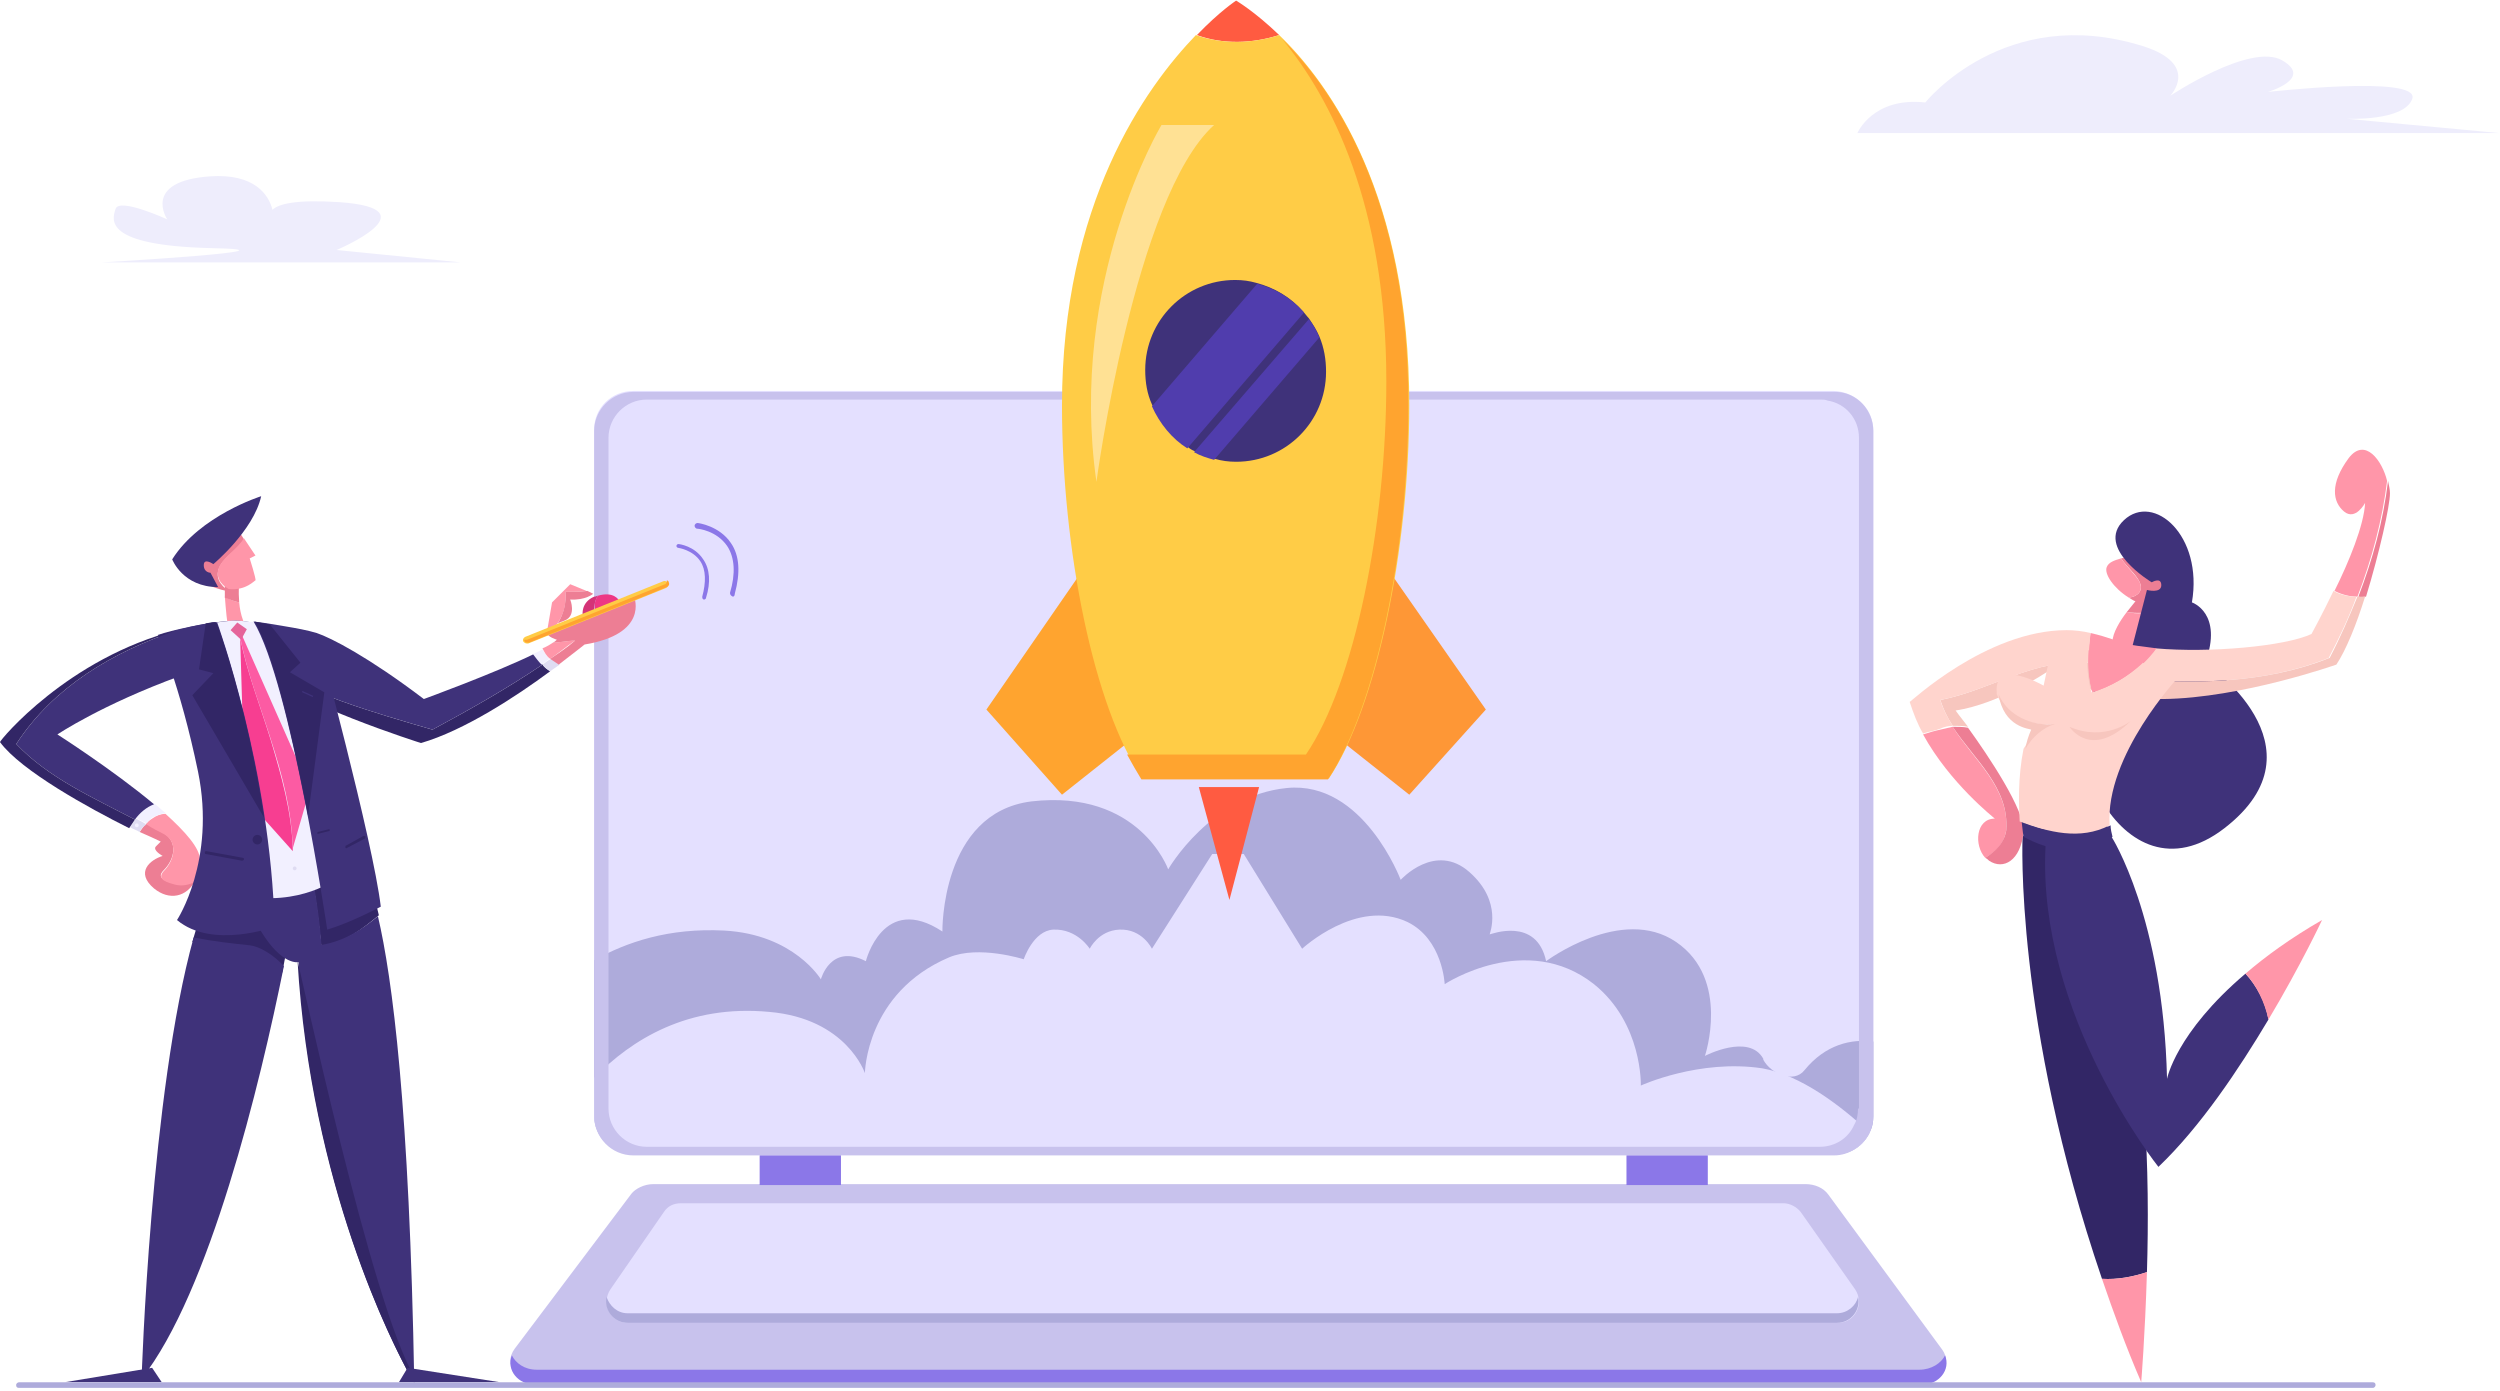 <svg width="568" height="316" viewBox="0 0 568 316" fill="none" xmlns="http://www.w3.org/2000/svg">
<path d="M425.617 97.738V253.595C425.617 254.899 425.4 256.204 424.748 257.29C423.443 260.334 420.4 262.29 416.705 262.29H143.902C139.119 262.29 134.989 258.377 134.989 253.378V97.521C134.989 92.739 138.902 88.826 143.902 88.826H416.705C421.705 89.043 425.617 92.956 425.617 97.738Z" fill="#E4E0FF"/>
<path d="M425.617 236.64V253.595C425.617 254.899 425.4 256.203 424.748 257.29C423.443 260.333 420.4 262.29 416.705 262.29H143.902C139.119 262.29 134.989 258.377 134.989 253.377V218.163C142.38 214.033 151.944 210.772 164.552 211.424C180.42 212.294 186.507 222.51 186.507 222.51C186.507 222.51 188.68 214.25 196.723 218.38C196.723 218.38 200.636 202.73 214.113 211.642C214.113 211.642 213.678 184.688 234.329 182.079C258.892 179.253 265.413 197.513 265.413 197.513C265.413 197.513 274.978 180.775 292.367 179.036C309.757 177.297 318.235 199.904 318.235 199.904C318.235 199.904 326.06 191.209 333.886 198.165C341.494 204.903 338.451 212.077 338.451 212.294C338.668 212.294 349.102 208.164 351.276 218.38C351.276 218.38 368.448 205.555 380.838 214.033C393.229 222.51 387.36 239.9 387.36 239.9C387.36 239.9 397.359 234.683 400.619 240.552V240.77C402.358 244.03 407.575 246.204 409.966 243.161C414.749 237.292 420.618 235.988 425.617 236.64Z" fill="#AEABDB"/>
<path d="M424.748 257.291C423.444 260.334 420.4 262.29 416.705 262.29H143.902C139.119 262.29 134.989 258.378 134.989 253.378V244.9C143.467 236.206 156.292 228.163 174.769 229.902C192.376 231.423 196.506 243.814 196.506 243.814C196.506 243.814 196.723 225.554 215.635 217.511C222.373 214.686 232.59 217.946 232.59 217.946C232.59 217.946 234.764 211.425 239.328 211.208C244.763 210.99 247.589 215.555 247.589 215.555C247.589 215.555 249.545 211.425 254.327 211.208C259.544 210.99 261.718 215.555 261.718 215.555L275.412 194.035H282.586L295.845 215.555C295.845 215.555 308.236 204.034 319.757 209.469C327.799 213.381 328.234 223.598 328.234 223.598C328.234 223.598 346.711 211.425 362.144 223.598C373.23 232.51 372.796 246.639 372.796 246.639C372.796 246.639 386.055 240.553 400.402 242.727C409.097 244.248 418.227 251.204 424.748 257.291Z" fill="#E4E0FF"/>
<path d="M417.357 89.045C417.14 89.045 416.922 89.045 416.705 89.045H143.902C139.119 89.045 134.989 92.958 134.989 97.957V253.596C134.989 258.379 138.902 262.509 143.902 262.509H416.705C420.183 262.509 423.226 260.335 424.748 257.509C425.182 256.422 425.617 255.118 425.617 253.814V97.957C425.617 93.175 421.922 89.262 417.357 89.045ZM422.139 251.857C422.139 253.162 421.922 254.466 421.27 255.553C419.966 258.596 416.922 260.552 413.444 260.552H146.945C142.163 260.552 138.25 256.64 138.25 251.857V99.479C138.25 94.697 142.163 90.784 146.945 90.784H413.662C414.096 90.784 414.749 90.784 415.183 91.001C419.313 91.653 422.357 95.131 422.357 99.479V251.857H422.139Z" fill="#C8C2ED"/>
<path d="M148.466 269.028H410.183C412.357 269.028 414.313 269.898 415.4 271.419L441.268 306.634C443.659 309.894 440.833 314.242 436.051 314.242H121.946C117.164 314.242 114.338 309.894 116.947 306.416L143.466 271.202C144.336 270.115 146.292 269.028 148.466 269.028Z" fill="#C8C2ED"/>
<path d="M154.77 273.377H405.184C406.706 273.377 408.227 274.246 409.097 275.333L421.487 292.941C423.661 296.201 421.487 300.549 417.574 300.549H142.597C138.685 300.549 136.511 296.201 138.685 292.941L150.857 275.333C151.727 274.029 153.031 273.377 154.77 273.377Z" fill="#E4E0FF"/>
<path d="M417.357 298.375H142.597C140.206 298.375 138.467 296.636 137.815 294.68C137.163 297.506 139.337 300.549 142.597 300.549H417.357C420.617 300.549 422.791 297.506 422.139 294.68C421.704 296.636 419.748 298.375 417.357 298.375Z" fill="#AEABDB"/>
<path d="M191.07 262.509H172.594V269.247H191.07V262.509Z" fill="#8B77E8"/>
<path d="M388.012 262.509H369.535V269.247H388.012V262.509Z" fill="#8B77E8"/>
<path d="M436.051 311.199H121.947C119.121 311.199 117.164 309.677 116.295 307.938C114.991 311.199 117.599 314.677 121.947 314.677H436.268C440.616 314.677 443.224 311.199 441.92 307.938C441.05 309.677 438.877 311.199 436.051 311.199Z" fill="#8B77E8"/>
<path d="M123.251 150.995C115.208 156.429 106.73 161.211 98.253 165.776C84.775 161.864 70.429 157.733 58.256 150.343C58.473 150.995 58.908 151.647 59.56 152.299C66.081 159.472 95.644 168.819 95.644 168.819C105.426 165.994 117.381 158.168 124.989 152.517C124.337 152.082 123.685 151.647 123.251 150.995Z" fill="#322666"/>
<path d="M123.251 150.995C122.599 150.125 121.947 149.473 121.295 148.604C112.383 152.951 96.297 158.82 96.297 158.82C83.689 149.256 75.212 144.908 71.951 143.821C71.951 143.821 56.518 145.126 58.257 150.342C70.43 157.733 84.776 161.863 98.254 165.776C106.731 161.211 115.209 156.429 123.251 150.995Z" fill="#3F327A"/>
<path d="M123.251 147.517C122.599 147.951 121.947 148.169 121.077 148.603C121.729 149.473 122.381 150.342 123.033 150.995C123.686 150.56 124.338 150.125 124.772 149.69C124.338 149.038 123.686 148.386 123.251 147.517Z" fill="#F2F0FF"/>
<path d="M123.251 150.995C123.686 151.647 124.338 152.082 124.99 152.516C125.642 152.082 126.512 151.429 127.164 150.995C126.512 150.56 125.859 150.125 125.207 149.69C124.338 150.125 123.903 150.56 123.251 150.995Z" fill="#DFDCF2"/>
<path d="M125.642 145.995C124.99 146.43 124.338 146.865 123.251 147.3C123.686 148.169 124.12 149.039 124.99 149.691C126.946 148.386 128.685 146.865 130.642 145.561C128.903 145.561 127.164 145.995 125.642 145.995Z" fill="#FF96A9"/>
<path d="M144.12 135.779L124.339 143.822C124.339 144.692 126.513 145.344 126.513 145.344C126.295 145.561 126.078 145.778 125.643 145.996C127.382 145.996 128.904 145.561 130.643 145.561C128.904 147.083 126.947 148.387 124.991 149.691C125.643 150.126 126.295 150.561 126.947 150.995C130.643 148.17 132.816 146.431 132.816 146.431C147.38 144.04 144.12 135.779 144.12 135.779Z" fill="#ED7E94"/>
<path d="M54.344 136.866C54.561 139.474 55.43 142.517 57.387 144.474C61.3 148.386 53.039 149.256 52.17 144.474C51.518 141.431 51.3 138.17 51.083 135.562C52.17 136.214 53.257 136.648 54.344 136.866Z" fill="#FF96A9"/>
<path d="M51.083 132.736C51.083 130.78 54.344 132.084 54.344 132.084C54.344 132.084 54.126 134.258 54.344 136.866C53.257 136.649 52.17 136.214 51.083 135.779C51.083 134.475 51.083 133.388 51.083 132.736Z" fill="#ED7E94"/>
<path d="M43.908 125.128C43.908 125.128 44.56 121.215 54.342 120.78L55.429 122.519C54.125 124.91 51.299 126.215 49.995 128.606C48.691 130.997 49.995 132.953 51.951 134.257C50.864 134.257 49.777 133.823 48.473 133.388C42.387 130.562 43.908 125.128 43.908 125.128Z" fill="#ED7E94"/>
<path d="M49.995 128.389C51.299 126.215 53.907 124.694 55.429 122.303L58.038 126.215L56.733 126.868C56.733 126.868 58.255 131.65 58.038 131.867C57.82 131.867 55.864 134.258 51.951 133.823C49.995 132.737 48.691 130.78 49.995 128.389Z" fill="#FF96A9"/>
<path d="M48.473 128.171C48.473 128.171 57.603 120.563 59.342 112.737C59.342 112.737 45.43 117.085 39.126 127.084C39.126 127.084 41.517 133.388 49.56 133.388L47.821 130.127C47.821 130.127 46.299 130.127 46.299 128.388C46.299 126.649 48.473 128.171 48.473 128.171Z" fill="#3F327A"/>
<path d="M37.171 197.73C35.214 199.687 38.258 200.339 39.779 200.774C41.518 200.991 43.04 200.774 44.344 200.121C42.388 203.817 38.475 204.686 34.997 201.861C30.649 198.165 34.127 195.339 36.953 194.47C36.953 194.47 34.562 193.166 35.432 192.296C36.519 191.209 36.519 191.209 36.519 191.209C36.519 191.209 34.78 190.34 31.736 189.035C32.171 188.383 32.606 187.731 33.258 187.079C34.562 187.731 35.866 188.383 37.171 189.253C40.431 191.209 39.779 195.122 37.171 197.73Z" fill="#ED7E94"/>
<path d="M34.562 185.993C35.431 185.341 36.518 184.906 37.605 184.906C42.17 189.036 45.431 192.732 45.431 195.34C45.431 197.297 44.996 199.036 44.344 200.34C43.04 200.992 41.518 201.427 39.779 200.992C38.257 200.557 35.431 199.905 37.17 197.949C39.779 195.34 40.431 191.21 37.17 189.471C35.866 188.819 34.562 188.167 33.258 187.297C33.475 186.645 33.91 186.428 34.562 185.993Z" fill="#FF96A9"/>
<path d="M34.997 182.515C35.867 183.167 36.736 184.036 37.606 184.688C36.519 184.906 35.432 185.34 34.562 185.775C34.128 186.21 33.693 186.645 33.258 187.079C32.389 186.645 31.519 186.21 30.867 185.775C31.737 184.471 33.258 183.167 34.997 182.515Z" fill="#F2F0FF"/>
<path d="M31.737 189.036C31.085 188.602 30.216 188.384 29.564 187.95C29.998 187.297 30.433 186.645 30.868 185.993C31.737 186.428 32.607 186.863 33.259 187.297C32.607 187.732 31.955 188.384 31.737 189.036Z" fill="#DFDCF2"/>
<path d="M54.125 151.213C55.647 151.213 57.386 151.43 58.907 151.43C58.907 151.213 58.907 150.996 58.69 150.778C57.386 150.996 55.647 150.996 54.125 151.213Z" fill="#7860DC"/>
<path d="M53.475 140.996C48.693 141.213 44.345 142.083 40.215 143.17C25.651 148.169 12.174 155.995 3.696 169.037C10.87 176.645 21.086 181.21 30.651 186.21C31.737 184.688 33.259 183.384 34.998 182.732C25.651 174.906 13.043 166.863 13.043 166.863C13.043 166.863 23.043 160.125 40.867 153.604C44.997 152.082 49.562 151.43 54.127 151.43C55.648 151.213 57.387 150.995 58.909 150.995C58.257 147.735 57.822 144.691 57.387 141.431C54.779 140.996 53.475 140.996 53.475 140.996Z" fill="#3F327A"/>
<path d="M56.734 215.556C52.604 215.121 48.039 214.903 43.691 214.034C44.778 210.121 46.083 206.426 47.387 203.383C60.212 172.733 67.82 200.557 67.82 200.557C67.82 200.557 66.516 208.817 64.124 220.99C61.516 218.381 58.907 215.99 56.734 215.556Z" fill="#322666"/>
<path d="M44 212.999C48.348 213.869 52.604 214.338 56.734 214.772C58.908 214.99 62.109 216.891 64.5 219.499C59.066 246.453 47.604 293.679 32.171 313.242C32.171 313.025 34.219 248.213 44 212.999Z" fill="#3F327A"/>
<path d="M68.907 188.384C74.776 189.905 81.297 195.774 81.297 195.774C81.297 195.774 83.471 196.861 86.08 207.947C82.384 210.991 78.217 214.348 73 215C72.13 206.087 70.646 196.861 68.907 188.384Z" fill="#322666"/>
<path d="M63.691 188.601C65.212 187.731 66.951 187.949 68.908 188.383C70.647 197.078 72.386 205.556 73.038 214.685C78.255 213.816 82.167 211.208 85.863 208.164C89.123 222.076 93.036 251.639 94.123 314.242C94.123 314.242 71.081 275.767 67.821 218.598C67.821 218.598 64.125 219.468 59.343 211.642C54.778 203.382 57.387 191.644 63.691 188.601Z" fill="#3F327A"/>
<path d="M62.603 142.083C62.603 142.083 75.646 189.688 76.733 199.469C76.733 199.469 68.255 206.208 54.56 203.382C54.56 203.382 53.691 151.43 47.17 141.648C47.822 141.648 51.952 140.996 53.256 140.996C54.995 140.996 60.647 141.648 62.603 142.083Z" fill="#F2F0FF"/>
<path d="M54.56 144.692V143.388L70.429 179.254L66.516 192.731C66.299 184.254 64.125 175.994 61.517 167.951C59.125 160.343 56.082 152.735 54.56 144.692Z" fill="#FC5BA3"/>
<path d="M61.517 168.167C63.908 176.21 66.299 184.47 66.516 192.948V193.382L55.647 181.21L54.56 144.908C56.082 152.734 59.125 160.342 61.517 168.167Z" fill="#F73E91"/>
<path d="M71.95 143.822C71.95 143.822 84.775 191.21 86.514 205.991C86.514 205.991 79.558 209.686 74.341 211.208C74.341 211.208 66.081 155.126 57.603 141.214C59.777 141.431 62.168 141.866 64.777 142.301C67.385 142.735 69.776 143.17 71.95 143.822Z" fill="#3F327A"/>
<path d="M49.343 141.431C49.343 141.431 61.516 174.906 62.386 210.555C62.386 210.555 48.257 215.772 40.214 209.034C40.214 209.034 49.126 195.557 44.996 175.341C40.866 155.343 35.866 144.257 35.866 144.257C38.909 143.17 48.257 141.213 49.343 141.431Z" fill="#3F327A"/>
<path d="M34.562 310.765L14.781 314.025H36.736L34.562 310.765Z" fill="#3F327A"/>
<path d="M94.122 312.72H93.252C89.123 305.329 70.646 269.245 67.603 218.38C67.82 218.38 84.558 297.069 94.122 312.72Z" fill="#322666"/>
<path d="M92.601 310.765L113.469 314.025H90.644L92.601 310.765Z" fill="#3F327A"/>
<path d="M53.908 141.431L56.082 142.952L54.778 145.343L52.387 143.17L53.908 141.431Z" fill="#E5649A"/>
<path d="M27.448 185.529C27.67 185.437 27.776 185.183 27.684 184.961C27.592 184.739 27.337 184.634 27.116 184.726C26.894 184.818 26.788 185.072 26.88 185.294C26.972 185.516 27.227 185.621 27.448 185.529Z" fill="#6750CC"/>
<path d="M24.064 183.987C24.286 183.895 24.391 183.641 24.299 183.419C24.207 183.197 23.953 183.092 23.731 183.184C23.509 183.276 23.404 183.53 23.496 183.752C23.588 183.974 23.842 184.079 24.064 183.987Z" fill="#6750CC"/>
<path d="M25.774 184.865C25.995 184.773 26.101 184.519 26.009 184.297C25.917 184.075 25.662 183.97 25.441 184.062C25.219 184.154 25.114 184.408 25.206 184.63C25.297 184.852 25.552 184.957 25.774 184.865Z" fill="#6750CC"/>
<path d="M66.95 197.731C67.191 197.731 67.385 197.536 67.385 197.296C67.385 197.056 67.191 196.861 66.95 196.861C66.71 196.861 66.516 197.056 66.516 197.296C66.516 197.536 66.71 197.731 66.95 197.731Z" fill="#DFDCF2"/>
<path d="M31.084 187.949C31.324 187.949 31.519 187.754 31.519 187.514C31.519 187.274 31.324 187.079 31.084 187.079C30.844 187.079 30.649 187.274 30.649 187.514C30.649 187.754 30.844 187.949 31.084 187.949Z" fill="#F2F0FF"/>
<path d="M58.473 191.86C59.073 191.86 59.559 191.374 59.559 190.773C59.559 190.173 59.073 189.687 58.473 189.687C57.872 189.687 57.386 190.173 57.386 190.773C57.386 191.374 57.872 191.86 58.473 191.86Z" fill="#322666"/>
<path d="M61.299 141.866L68.255 150.561L65.864 152.735L73.689 157.3L69.994 185.341C66.734 168.603 62.386 148.822 57.821 141.214C58.908 141.431 59.995 141.649 61.299 141.866Z" fill="#322666"/>
<path d="M59.994 185.775L43.691 157.951L48.474 152.952L45.213 152.082L46.735 141.648C47.822 141.431 48.691 141.213 49.126 141.431C49.343 141.431 56.299 160.777 59.994 185.775Z" fill="#322666"/>
<path d="M71.082 158.385C71.082 158.385 70.864 158.385 71.082 158.385L68.69 157.298C68.69 157.298 68.473 157.081 68.69 157.081C68.69 157.081 68.908 156.864 68.908 157.081L71.299 158.168C71.082 157.95 71.082 158.168 71.082 158.385C71.082 158.168 71.082 158.385 71.082 158.385Z" fill="#3F327A"/>
<path d="M72.169 189.471L74.777 188.819L74.995 188.601L74.777 188.384L72.169 189.036C72.169 189.253 71.951 189.253 72.169 189.471Z" fill="#322666"/>
<path d="M78.69 192.731L82.82 190.557C83.037 190.557 83.038 190.34 83.038 190.123C83.038 189.905 82.82 189.905 82.603 189.905L78.69 192.079C78.473 192.079 78.473 192.296 78.473 192.514C78.473 192.514 78.473 192.731 78.69 192.731Z" fill="#322666"/>
<path d="M54.995 195.558C55.213 195.558 55.43 195.34 55.43 195.34C55.43 195.123 55.43 194.905 55.212 194.905L46.952 193.384C46.735 193.384 46.518 193.384 46.518 193.601C46.518 193.819 46.518 194.036 46.735 194.036L54.995 195.558Z" fill="#322666"/>
<path d="M135.859 135.344C135.642 135.344 135.424 135.561 134.989 135.561C131.946 136.865 132.381 139.691 132.381 139.691L134.989 138.604C134.989 137.517 135.207 136.213 135.859 135.344Z" fill="#D43377"/>
<path d="M135.859 135.344C135.206 136.214 134.989 137.301 135.207 138.605L140.641 136.431C140.641 136.431 139.554 134.257 135.859 135.344Z" fill="#ED3784"/>
<path d="M128.469 134.474C129.99 134.474 131.73 134.474 133.251 134.257L129.556 132.735L125.426 136.865L124.339 143.169C124.339 143.169 124.991 142.517 126.513 141.865C128.034 139.691 128.686 137.3 128.469 134.474Z" fill="#FF96A9"/>
<path d="M128.466 134.474C128.684 137.083 128.032 139.474 126.728 141.648C127.162 141.43 127.597 141.213 128.249 140.995C131.075 139.909 129.553 136.213 129.553 136.213C133.031 136.431 134.77 134.909 134.77 134.909L133.466 134.257C131.727 134.474 129.988 134.474 128.466 134.474Z" fill="#ED7E94"/>
<path d="M119.773 146.214C119.338 146.214 119.121 145.996 118.904 145.779C118.686 145.344 118.904 144.909 119.338 144.692L150.64 132.084C151.075 131.867 151.51 132.084 151.727 132.519C151.944 132.954 151.727 133.389 151.292 133.606L119.991 146.214H119.773Z" fill="#FFCC46"/>
<path d="M151.943 132.301C151.943 132.084 151.726 131.866 151.509 131.866C151.509 132.301 151.291 132.736 151.074 132.736L119.772 145.343H119.555C119.338 145.343 119.337 145.343 119.12 145.343V145.561C119.337 145.995 119.555 145.995 119.99 145.995H120.207L151.509 133.388C151.944 133.17 152.161 132.736 151.943 132.301Z" fill="#FFA42F"/>
<path d="M40.214 143.169C25.65 148.169 12.173 155.994 3.695 169.036C10.869 176.644 21.085 181.209 30.65 186.209C30.215 186.861 29.78 187.513 29.345 188.165C20.216 183.6 4.782 175.123 0 168.602C0 168.167 15.434 149.473 40.214 143.169Z" fill="#322666"/>
<path d="M316.495 130.997L337.581 161.212L320.191 180.558L296.062 161.429L316.495 130.997Z" fill="#FE9736"/>
<path d="M244.979 130.997L224.111 161.212L241.284 180.558L265.412 161.429L244.979 130.997Z" fill="#FFA42F"/>
<path d="M290.628 7.964C284.976 2.53 280.846 0.139 280.846 0.139C280.846 0.139 277.151 2.53 271.934 7.964C277.803 10.138 284.541 9.92 290.628 7.964Z" fill="#FF5B41"/>
<path d="M290.628 7.965C284.541 9.921 277.803 10.139 271.716 7.965C260.196 19.92 241.284 46.223 241.284 92.088C241.284 124.694 248.457 160.561 259.543 176.864H301.931C312.8 160.561 320.191 124.694 320.191 92.088C320.191 44.484 302.366 19.268 290.628 7.965Z" fill="#FFCC46"/>
<path d="M291.281 8.833C302.367 22.31 314.974 46.439 314.974 86.653C314.974 119.259 307.801 155.125 296.715 171.428H256.066C257.153 173.385 258.24 175.341 259.327 177.08H301.715C312.583 160.777 319.974 124.91 319.974 92.304C320.192 45.569 303.019 20.354 291.281 8.833Z" fill="#FFA42F"/>
<path d="M301.279 84.48C301.279 95.784 292.149 104.913 280.846 104.913C279.107 104.913 277.585 104.696 276.064 104.261C274.542 103.826 273.02 103.392 271.499 102.522C270.846 102.305 270.194 101.87 269.76 101.435C266.282 99.261 263.456 95.784 261.717 91.871C260.63 89.48 260.195 86.871 260.195 84.045C260.195 72.742 269.325 63.612 280.628 63.612C282.367 63.612 283.889 63.83 285.411 64.264C289.541 65.351 293.236 67.525 296.062 70.786C296.497 71.22 296.931 71.873 297.366 72.307C298.236 73.612 299.105 74.916 299.757 76.437C300.844 79.046 301.279 81.654 301.279 84.48Z" fill="#3F327A"/>
<path d="M296.279 71.002L269.76 101.869C266.282 99.695 263.456 96.217 261.717 92.304L285.628 64.481C289.758 65.567 293.453 67.741 296.279 71.002Z" fill="#503DAD"/>
<path d="M299.758 76.653L275.847 104.477C274.325 104.043 272.804 103.608 271.282 102.738L297.367 72.523C298.454 73.828 299.106 75.132 299.758 76.653Z" fill="#503DAD"/>
<path d="M263.891 28.396C263.891 28.396 242.588 63.828 249.109 109.477C249.109 109.477 257.804 44.7 275.846 28.396H263.891Z" fill="#FFE194"/>
<path d="M272.369 178.819H286.064L279.325 204.469L272.369 178.819Z" fill="#FF5B41"/>
<path d="M487.786 289.028C488.439 267.291 487.787 235.989 480.613 214.469C468.875 178.385 459.528 190.123 459.528 190.123C459.528 190.123 457.572 231.859 477.57 290.55C481.048 290.767 484.526 290.115 487.786 289.028Z" fill="#322666"/>
<path d="M487.786 289.026C484.525 290.113 481.047 290.765 477.569 290.548C480.178 298.156 483.004 305.981 486.482 314.024C486.482 314.024 487.351 303.59 487.786 289.026Z" fill="#FF96A9"/>
<path d="M483.221 139.039C484.308 139.256 485.612 139.474 486.699 139.256L484.743 146.647C484.743 146.647 486.482 148.603 483.004 150.125C479.308 151.647 479.743 149.908 479.961 145.778C479.961 143.821 481.7 140.995 483.221 139.039Z" fill="#FF96A9"/>
<path d="M483.223 139.04C484.744 137.084 486.049 135.562 486.049 135.562L487.57 135.997L486.701 139.258C485.614 139.258 484.31 139.258 483.223 139.04Z" fill="#ED7E94"/>
<path d="M486.048 132.083C485.179 130.344 483.222 128.823 481.918 126.866C483.44 126.432 484.744 126.432 484.744 126.432C497.134 128.605 494.091 139.039 488.222 137.735C486.483 137.3 484.961 136.648 483.657 135.779C485.613 135.561 487.135 134.257 486.048 132.083Z" fill="#ED7E94"/>
<path d="M478.656 128.824C479.091 127.737 480.395 127.302 481.917 126.867C483.221 128.824 485.178 130.563 486.047 132.084C487.134 134.258 485.612 135.562 483.656 135.779C480.178 133.606 478.004 130.345 478.656 128.824Z" fill="#FF96A9"/>
<path d="M488.873 132.301C488.873 132.301 475.831 124.475 482.569 118.171C489.308 111.868 500.612 121.649 498.003 136.865C498.003 136.865 505.176 139.257 501.046 150.56C501.046 150.56 529.305 169.689 505.394 188.166C481.483 206.642 464.745 164.907 477.57 155.125L484.526 146.647L487.786 134.04C487.786 134.04 491.047 134.909 491.047 132.953C491.047 130.996 488.873 132.301 488.873 132.301Z" fill="#3F327A"/>
<path d="M543 112.085C543 114.91 540.608 125.562 537.565 135.561C536.913 135.561 536.478 135.778 535.826 135.561C539.087 127.083 541.478 118.388 542.565 109.259C542.782 110.346 543 111.215 543 112.085Z" fill="#ED7E94"/>
<path d="M530.392 134.257C533.652 127.736 537.13 119.259 537.348 114.259C537.348 114.259 535.174 118.389 532.565 116.215C529.957 114.042 529.305 109.912 533.652 104.043C537.348 99.26 541.26 104.695 542.347 109.26C541.26 118.172 538.869 127.084 535.609 135.562C533.87 135.562 532.131 135.127 530.392 134.257Z" fill="#FF96A9"/>
<path d="M436.92 166.863C438.224 166.428 439.746 165.994 440.833 165.776C441.702 165.559 442.789 165.341 443.658 165.124C448.441 172.732 456.484 178.819 455.831 188.6C455.397 191.426 453.658 193.383 451.049 194.904C448.441 192.078 448.875 185.992 453.223 185.992C453.006 185.774 443.006 177.949 436.92 166.863Z" fill="#FF96A9"/>
<path d="M455.832 188.6C456.484 178.819 448.659 172.732 443.659 165.124C444.746 165.124 446.05 165.124 447.137 165.341C451.702 171.645 460.18 184.253 459.745 189.035C459.093 195.556 455.18 197.73 451.919 195.556C451.702 195.339 451.485 195.122 451.05 194.904C453.441 193.383 455.397 191.426 455.832 188.6Z" fill="#ED7E94"/>
<path d="M482.352 154.04C485.177 152.301 487.786 149.91 489.742 147.301C501.915 148.388 519.088 146.866 525.174 144.041C525.174 144.041 527.565 139.693 530.174 134.259C531.695 135.128 533.652 135.563 535.391 135.563C533.652 140.345 531.478 144.91 529.087 149.475C514.523 155.344 498.22 155.561 482.352 154.04Z" fill="#FFD4CD"/>
<path d="M482.352 154.039C498.22 155.561 514.523 155.343 529.304 149.474C531.695 144.91 533.652 140.345 535.608 135.562C536.26 135.562 536.695 135.562 537.347 135.562C535.391 141.866 533 147.735 530.826 150.996C530.826 150.996 509.306 158.604 491.481 158.821C485.178 158.821 480.178 158.169 476.048 157.3C478.439 156.213 480.395 155.343 482.352 154.039Z" fill="#F7C6BE"/>
<path d="M474.961 143.821C478.874 144.691 481.917 145.995 481.917 145.995C484.091 146.647 486.917 146.865 489.96 147.299C486.482 152.081 481.483 155.342 476.266 157.081C475.831 157.081 475.613 156.864 475.179 156.864C474.092 152.516 474.309 148.169 474.961 143.821Z" fill="#FF96A9"/>
<path d="M474.527 150.56C474.527 152.733 474.744 154.69 475.179 156.646C468.44 154.907 464.962 152.733 464.962 152.733C464.962 152.733 454.311 159.907 444.312 161.428C444.312 161.428 445.399 162.95 447.138 165.124C446.051 164.906 444.964 164.906 443.66 164.906C442.356 162.95 441.486 160.993 440.834 159.037C452.137 156.863 462.354 149.473 474.527 150.56Z" fill="#F7C6BE"/>
<path d="M469.527 143.17C471.266 143.17 473.223 143.387 474.962 143.822C474.744 145.996 474.527 148.387 474.527 150.561C462.571 149.474 452.137 156.864 440.834 159.038C441.486 161.212 442.573 163.168 443.66 164.907C442.79 164.907 441.703 165.125 440.834 165.559C439.747 165.994 438.225 166.211 436.921 166.646C435.617 164.472 434.747 162.081 433.878 159.473C433.878 159.69 451.268 143.17 469.527 143.17Z" fill="#FFD4CD"/>
<path d="M464.744 192.296C466.7 154.038 479.743 190.122 479.743 190.122C479.743 190.122 491.481 208.381 492.35 245.118C492.35 245.118 494.307 234.684 510.175 221.207C512.783 224.032 514.74 227.728 515.392 231.64C508.653 242.944 499.958 255.986 490.394 265.116C490.394 265.116 462.787 230.554 464.744 192.296Z" fill="#3F327A"/>
<path d="M527.566 209.033C527.566 209.033 522.783 219.25 515.393 231.64C514.523 227.727 512.784 224.032 510.176 221.206C514.741 217.293 520.392 213.163 527.566 209.033Z" fill="#FF96A9"/>
<path d="M479.527 187.514C479.527 188.384 479.745 189.253 479.962 190.122C479.962 190.122 472.137 196.861 459.746 190.122C459.746 190.122 459.529 188.818 459.312 186.645C465.398 189.036 472.571 190.992 479.527 187.514Z" fill="#3F327A"/>
<path d="M464.31 155.778L465.832 148.605C465.832 148.605 468.223 147.3 474.309 147.735C474.092 150.996 474.309 154.256 475.179 157.3C479.526 155.995 483.439 153.822 486.7 150.561C489.091 151.431 491.917 152.517 494.96 153.822C494.96 153.822 478.222 171.646 479.309 187.515C472.57 190.993 465.397 189.036 458.876 186.645C458.659 182.95 458.441 176.646 459.745 170.125C461.267 167.516 463.658 165.342 466.484 164.473C461.05 165.125 455.615 162.517 453.659 157.734C453.659 157.517 453.659 157.517 453.659 157.3C453.007 149.257 464.31 155.778 464.31 155.778Z" fill="#FFD4CD"/>
<path d="M454.093 157.733C456.049 162.516 461.701 165.124 466.918 164.472C464.092 165.341 461.701 167.515 460.179 170.124C460.397 168.602 460.831 167.298 461.484 165.776C461.266 165.559 455.18 165.341 454.093 157.733Z" fill="#F7C6BE"/>
<path d="M474.528 147.733C477.571 147.951 481.701 148.82 486.918 150.559C483.657 153.603 479.527 155.994 475.397 157.298C474.528 154.255 474.31 150.994 474.528 147.733Z" fill="#FF96A9"/>
<path d="M470.18 165.125C470.18 165.125 474.962 172.734 484.092 163.821C484.092 163.821 478.222 168.603 470.18 165.125Z" fill="#F7C6BE"/>
<path d="M539.099 315.33H4.296C3.876 315.33 3.666 315.118 3.666 314.693C3.666 314.269 4.086 314.057 4.296 314.057H539.099C539.519 314.057 539.729 314.269 539.729 314.693C539.729 314.906 539.519 315.33 539.099 315.33Z" fill="#AEABDB"/>
<path d="M159.986 136.215C159.552 136.215 159.552 135.78 159.552 135.563C160.421 132.302 160.421 129.476 159.117 127.52C157.378 124.912 154.117 124.477 154.117 124.477C153.9 124.477 153.683 124.26 153.683 124.042C153.683 123.825 153.9 123.607 154.117 123.607C154.335 123.607 157.813 124.042 159.769 127.085C161.291 129.259 161.508 132.302 160.421 135.78C160.421 135.998 160.204 136.215 159.986 136.215Z" fill="#8B77E8"/>
<path d="M166.506 135.563C166.506 135.563 166.289 135.563 166.506 135.563C166.072 135.346 165.854 135.128 165.854 134.693C167.159 130.346 166.941 126.651 165.202 124.042C162.811 120.564 158.681 120.129 158.464 120.129C158.029 120.129 157.812 119.695 157.812 119.477C157.812 119.043 158.246 118.825 158.464 118.825C158.681 118.825 163.463 119.477 166.072 123.39C168.028 126.216 168.245 130.129 166.941 134.911C166.941 135.346 166.724 135.563 166.506 135.563Z" fill="#8B77E8"/>
<path d="M567.857 30.236H422C422 30.236 425.478 21.976 437.433 23.28C437.433 23.28 455.475 0.673 486.777 10.455C500.037 14.585 493.081 21.759 493.081 21.759C493.081 21.759 511.34 9.586 518.514 13.716C525.687 17.846 515.253 20.889 515.253 20.889C515.253 20.889 549.815 16.976 548.076 22.411C546.337 27.628 533.078 26.975 533.078 26.975L567.857 30.236Z" fill="#EEEDFC"/>
<path d="M23 59.624H104.732L76.474 56.798C76.474 56.798 98.646 47.451 77.126 45.929C67.127 45.277 63.214 46.364 61.91 47.668C61.04 44.19 57.78 39.408 47.781 40.06C32.13 41.147 37.999 49.842 37.999 49.842C37.999 49.842 27.13 44.843 26.261 47.451C25.391 50.059 23.652 55.711 47.563 56.363C71.909 56.798 23 59.624 23 59.624Z" fill="#EEEDFC"/>
</svg>
